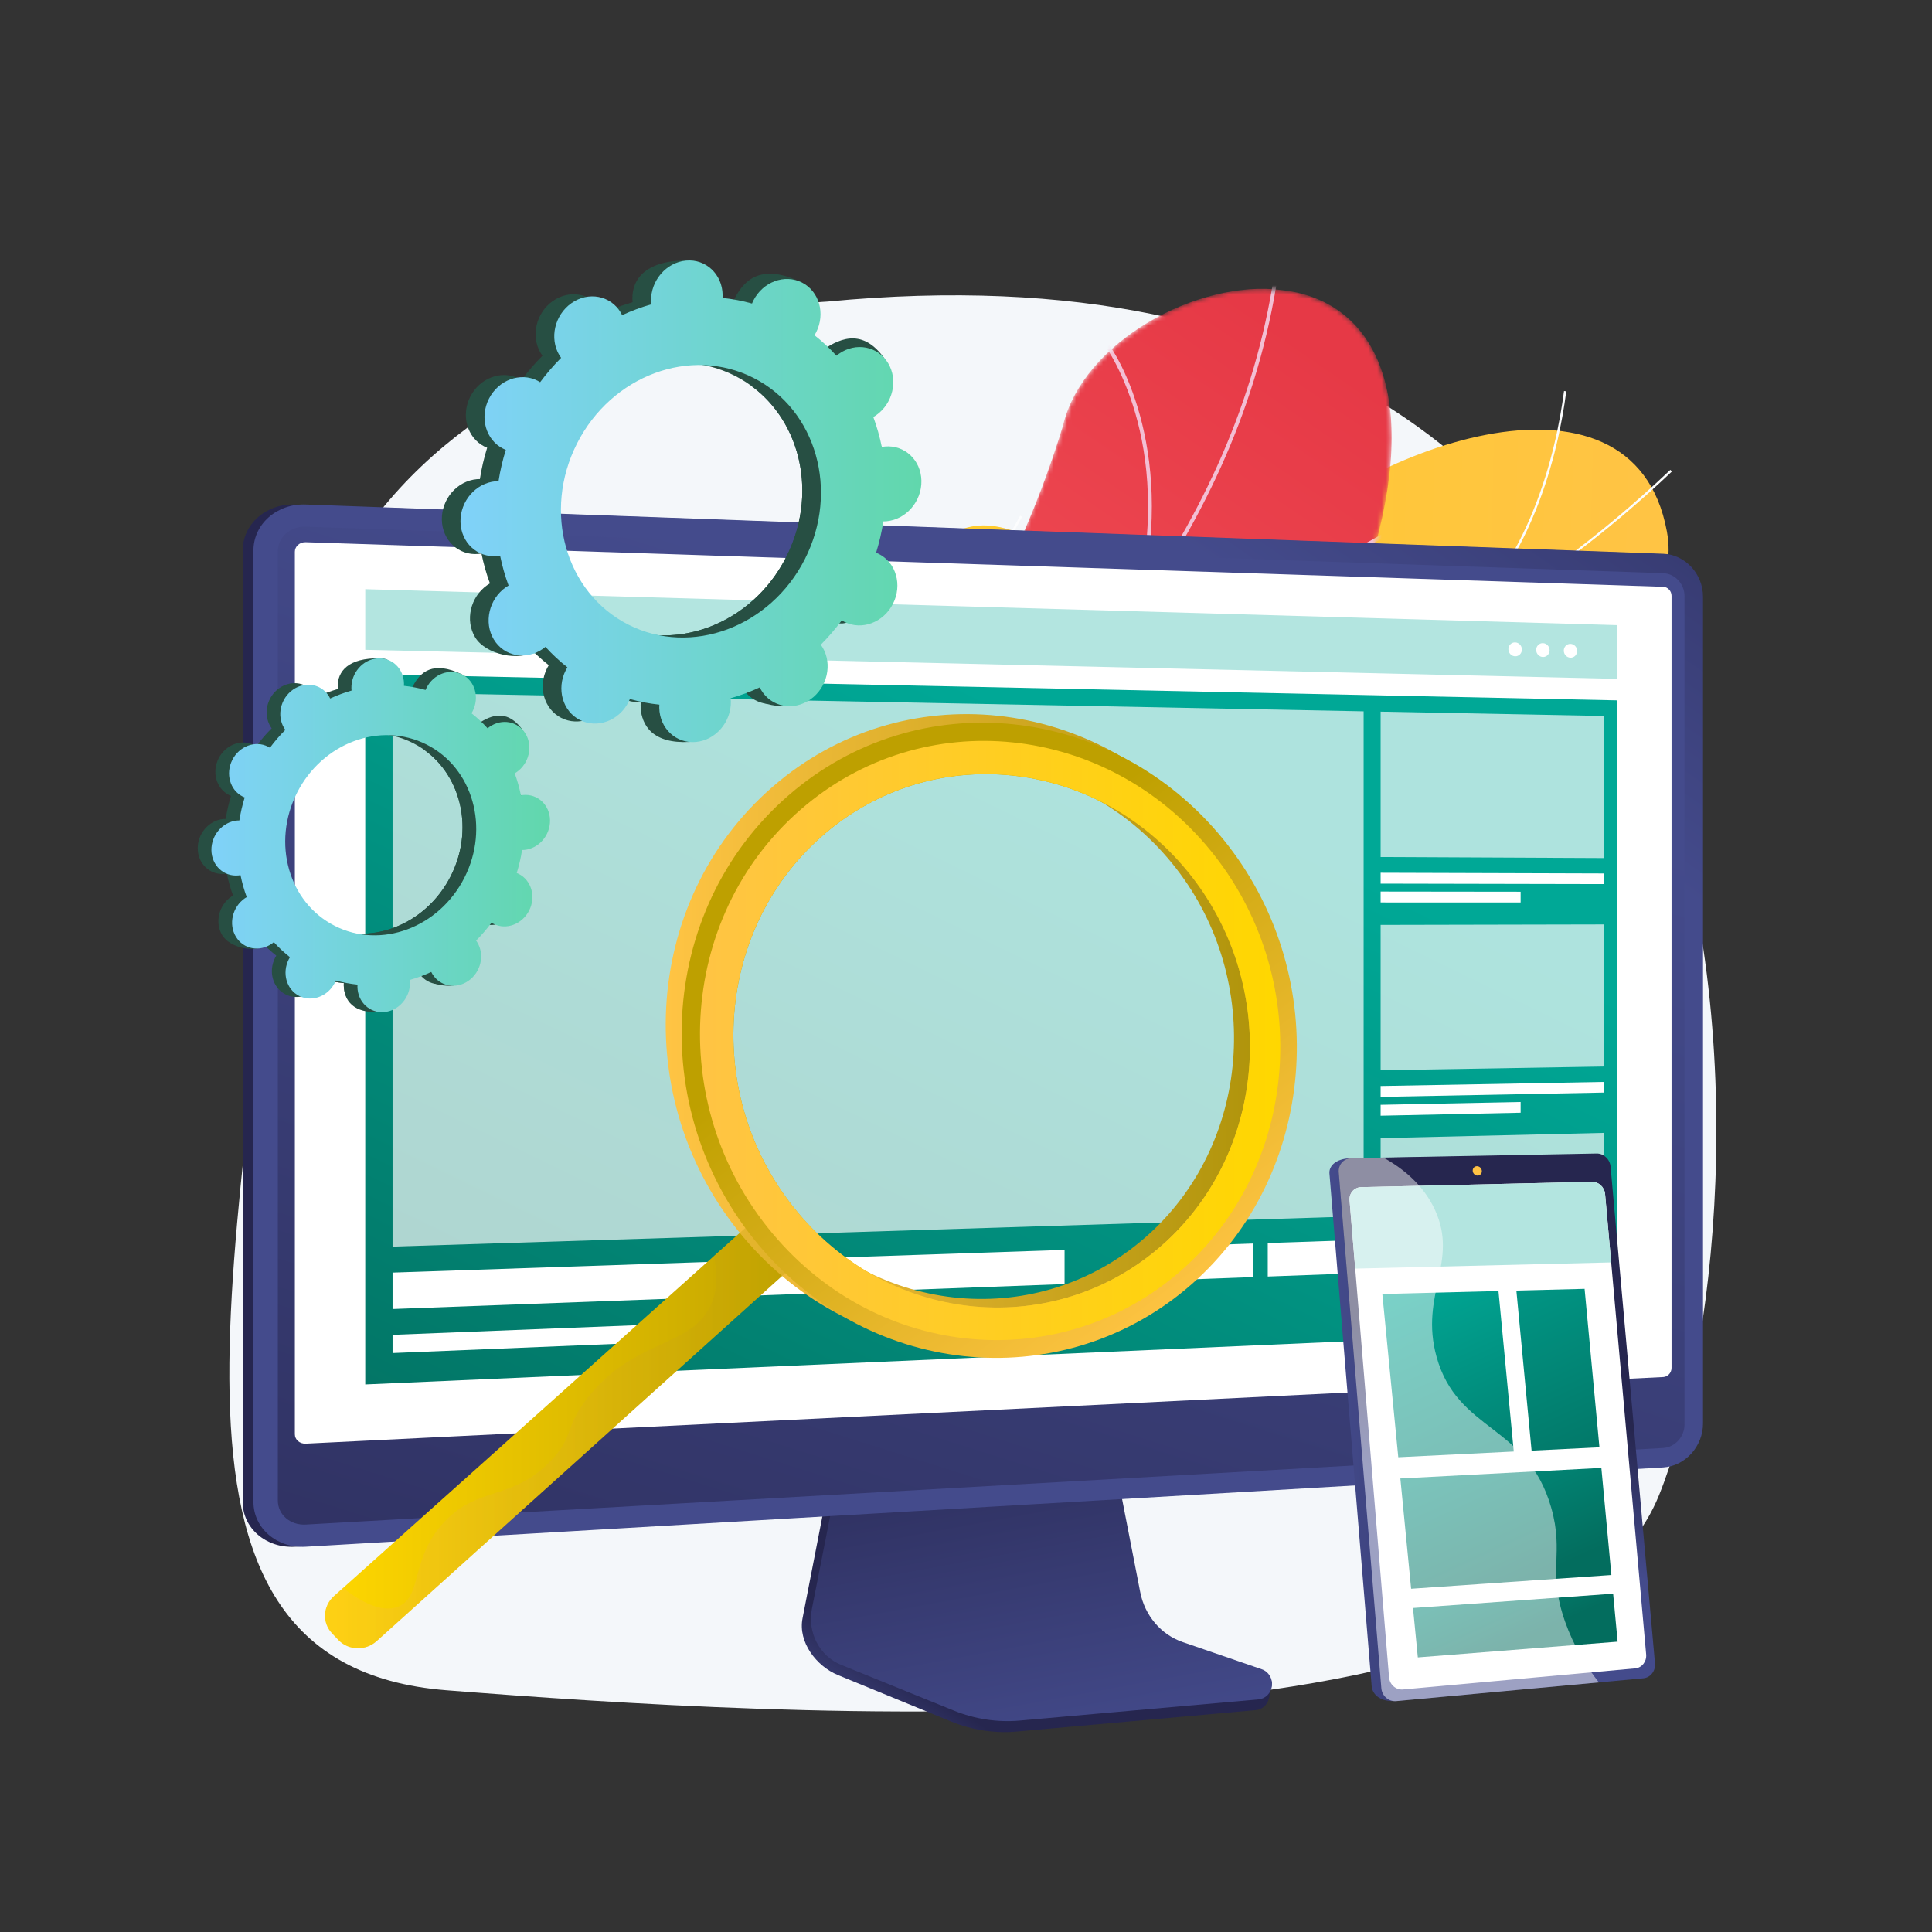 <svg width="430" height="430" viewBox="0 0 430 430" fill="none" xmlns="http://www.w3.org/2000/svg">
<rect x="0" y="0" width="430" height="430" fill="#333333" stroke="none"/>
<path d="M184.169 67.121C184.169 67.121 69.234 72.116 62.713 173.199C56.192 274.282 26.032 370.458 99.394 376.199C172.757 381.94 344.752 393.092 369.207 332.871C393.661 272.65 405.888 45.915 184.169 67.12V67.121Z" fill="#F4F7FA"/>
<path d="M152.707 183.656C151.295 181.752 149.902 176.363 150.118 174.808C151.555 164.464 152.988 144.921 161.377 137.743C162.81 136.516 169.904 141.365 171.966 141.016C177.24 143.008 178.945 144.027 184.888 143.459C202.436 141.782 203.762 105.794 230.503 120.429C250.091 131.15 257.287 149.207 279.525 124.609C301.764 100.012 363.381 77.094 370.989 118.262C375.355 141.888 340.976 146.741 333.184 168.565C325.78 189.302 308.289 194.541 285.236 187.661C262.183 180.781 263.392 195.151 254.117 212.533C242.977 233.412 216.087 211.238 204.546 199.942C195.252 190.845 165.45 173.952 152.704 183.655L152.707 183.656Z" fill="url(#paint0_linear_117_3539)"/>
<path d="M155.268 157.146L155.442 156.673C228.378 183.363 309.244 163.888 371.76 104.578L372.108 104.944C342.479 133.053 307.368 152.933 270.57 162.433C231.884 172.422 192.013 170.594 155.269 157.147L155.268 157.146Z" fill="#FCFDFE"/>
<path d="M250.485 221.742C241.254 202.61 217.967 178.166 198.574 167.255L198.821 166.816C218.29 177.771 241.67 202.312 250.939 221.523L250.485 221.742Z" fill="#FCFDFE"/>
<path d="M169.646 162.221L169.682 161.718C181.22 162.527 192.725 157.472 203.874 146.693C212.05 138.789 219.849 128.049 227.054 114.77L227.497 115.011C220.267 128.335 212.437 139.116 204.225 147.055C192.967 157.939 181.333 163.042 169.645 162.223L169.646 162.221Z" fill="#FCFDFE"/>
<path d="M275.74 160.88L275.749 160.376C297.577 160.782 316.217 174.185 328.011 185.356L327.665 185.722C315.936 174.611 297.407 161.284 275.741 160.88H275.74Z" fill="#FCFDFE"/>
<path d="M321.976 141.911L321.654 141.523C340.558 125.79 346.338 100.628 348.101 87.031L348.601 87.095C346.828 100.766 341.013 126.067 321.977 141.912L321.976 141.911Z" fill="#FCFDFE"/>
<mask id="mask0_117_3539" style="mask-type:luminance" maskUnits="userSpaceOnUse" x="81" y="64" width="229" height="261">
<path d="M116.296 324.218C104.433 316.727 92.712 308.95 81.142 300.891C80.854 300.986 88.921 271.558 108.437 262.899C146.769 246.36 140.465 213.471 142.092 196.362C143.44 171.815 158.846 148.081 179.872 163.125C200.597 177.241 224.596 132.332 236.557 94.841C240.951 75.962 266.737 62.121 285.266 64.559C304.368 66.628 316.215 84.975 305.951 121.94C295.891 165.548 255.833 176.78 236.049 192.109C216.603 207.146 234.362 234.16 206.595 242.813C182.871 250.923 156.707 252.715 155.796 275.707C155.195 298.572 146.282 313.531 116.297 324.217L116.296 324.218Z" fill="white"/>
</mask>
<g mask="url(#mask0_117_3539)">
<path d="M116.296 324.218C104.433 316.727 92.712 308.95 81.142 300.891C80.854 300.986 88.921 271.558 108.437 262.899C146.769 246.36 140.465 213.471 142.092 196.361C143.513 171.865 157.742 150.963 179.265 160.101C203.343 169.772 225.033 132.44 236.557 94.842C240.951 75.963 266.737 62.121 285.266 64.56C304.368 66.629 316.215 84.976 305.951 121.941C295.891 165.549 255.833 176.781 236.049 192.11C216.603 207.147 234.362 234.161 206.595 242.814C182.871 250.924 156.707 252.716 155.796 275.708C155.195 298.573 146.282 313.532 116.297 324.218H116.296Z" fill="url(#paint1_linear_117_3539)"/>
<path d="M97.962 318.043C98.068 317.797 135.921 265.125 181.89 217.888C188.828 210.027 196.055 202.193 203.042 194.617C241.96 152.429 278.721 112.58 284.646 52.776L285.478 52.859C279.524 112.942 242.673 152.89 203.657 195.184C196.671 202.756 189.448 210.586 182.503 218.456C136.285 265.949 98.914 318.06 98.718 318.4L97.963 318.043H97.962Z" fill="#F2BFD4"/>
<path d="M238.831 155.399L238.49 154.636C259.598 145.191 286.567 130.421 301.055 122.486C312.78 116.064 312.812 116.081 313.173 116.317L312.947 116.668L312.979 117.077C312.44 117.203 307.593 119.857 301.456 123.219C286.957 131.159 259.97 145.94 238.831 155.399Z" fill="#F2BFD4"/>
<path d="M252.476 135.576C257.509 116.361 255.376 101.29 252.7 92.031C249.785 81.945 245.464 75.986 244.804 75.54L244.986 75.271L244.896 74.753C245.143 74.71 245.336 74.861 245.607 75.155C249.48 79.366 262.134 101.998 253.284 135.787L252.475 135.576H252.476Z" fill="#F2BFD4"/>
<path d="M153.799 249.711L153.08 249.284C173.242 215.319 163.72 171.068 158.689 153.619C158.419 152.681 158.332 152.378 158.317 152.232L159.148 152.141L158.733 152.186L159.148 152.139C159.163 152.242 159.316 152.773 159.493 153.387C163.121 165.971 165.324 178.485 166.04 190.58C167.416 213.817 163.298 233.711 153.801 249.71L153.799 249.711Z" fill="#F2BFD4"/>
<path d="M167.298 234.642L166.826 233.952C192.897 216.142 225.675 228.547 226.168 228.835C226.171 228.835 226.172 228.838 226.173 228.839L226.299 229.322L225.872 229.582L225.91 229.169L225.716 229.533C225.416 229.39 193.108 217.01 167.297 234.642H167.298Z" fill="#F2BFD4"/>
<path d="M104.284 309.499C107.777 302.342 110.671 288.779 104.63 264.817C104.402 263.911 104.326 263.396 104.403 263.273L105.111 263.719L104.758 263.496L105.173 263.491C105.183 263.589 105.304 264.064 105.442 264.614C111.545 288.822 108.59 302.584 105.036 309.868L104.285 309.501L104.284 309.499Z" fill="#F2BFD4"/>
<path d="M114.331 297.576L113.692 297.038C123.207 285.725 145.528 284.26 157.986 284.393C158.381 284.398 158.635 284.401 158.729 284.396L158.777 285.23C158.676 285.236 158.402 285.234 157.977 285.23C145.666 285.098 123.626 286.527 114.33 297.577L114.331 297.576Z" fill="#F2BFD4"/>
</g>
<path d="M65.65 344.252C59.248 344.626 54.017 340.151 54.017 334.276V122.516C54.017 116.641 59.248 112.05 65.65 112.283L367.781 123.247C372.676 123.424 376.642 127.722 376.642 132.826V316.823C376.642 321.929 372.676 326.313 367.781 326.6L65.65 344.252Z" fill="url(#paint2_linear_117_3539)"/>
<path d="M262.627 367.689C257.797 366.009 254.188 361.709 253.17 356.424L246.142 319.926L186.017 322.166L178.618 360.188C177.582 365.513 181.73 370.856 186.508 372.817L211.662 383.143C216.341 385.063 221.37 385.828 226.368 385.38L279.529 380.608C281.083 380.469 282.329 379.187 282.51 377.542C282.691 375.898 283.779 374.051 282.298 373.536L262.626 367.688L262.627 367.689Z" fill="url(#paint3_linear_117_3539)"/>
<path d="M263.221 365.47C258.398 363.81 254.792 359.565 253.774 354.346L246.753 318.307L188.094 320.52L180.702 358.065C179.667 363.323 182.406 368.596 187.179 370.533L212.309 380.728C216.983 382.625 222.006 383.38 227.001 382.938L280.109 378.226C281.66 378.088 282.906 376.823 283.087 375.199C283.268 373.575 282.334 372.043 280.854 371.534L263.223 365.47H263.221Z" fill="url(#paint4_linear_117_3539)"/>
<path d="M68.042 344.252C61.642 344.626 56.409 340.151 56.409 334.276V122.516C56.409 116.641 61.641 112.05 68.042 112.283L370.173 123.247C375.068 123.424 379.034 127.722 379.034 132.826V316.823C379.034 321.929 375.068 326.313 370.173 326.6L68.042 344.252Z" fill="url(#paint5_linear_117_3539)"/>
<path d="M370.173 127.574L68.042 117.22C64.619 117.103 61.838 119.552 61.838 122.69V333.982C61.838 337.121 64.619 339.509 68.042 339.315L370.173 322.272C372.796 322.123 374.918 319.784 374.918 317.046V132.695C374.918 129.956 372.796 127.665 370.173 127.574Z" fill="url(#paint6_linear_117_3539)"/>
<path d="M68.042 321.311C66.709 321.376 65.624 320.436 65.624 319.215V122.811C65.624 121.59 66.709 120.632 68.042 120.676L370.173 130.604C371.197 130.638 372.028 131.535 372.028 132.602V304.46C372.028 305.528 371.195 306.438 370.173 306.488L68.042 321.31V321.311Z" fill="white"/>
<path d="M359.883 295.899L81.294 308.134V150.028L359.883 155.877V295.899Z" fill="url(#paint7_linear_117_3539)"/>
<path d="M359.883 151.093L81.294 144.627V131.125L359.883 139.135V151.093Z" fill="#B3E5E0"/>
<path d="M338.725 144.564C338.725 145.418 338.053 146.092 337.223 146.071C336.392 146.051 335.719 145.34 335.719 144.485C335.719 143.629 336.392 142.955 337.223 142.977C338.053 142.999 338.725 143.709 338.725 144.564Z" fill="white"/>
<path d="M344.89 144.725C344.89 145.576 344.221 146.25 343.396 146.229C342.57 146.208 341.9 145.5 341.9 144.647C341.9 143.794 342.57 143.12 343.396 143.144C344.221 143.166 344.89 143.874 344.89 144.726V144.725Z" fill="white"/>
<path d="M351.021 144.883C351.021 145.733 350.356 146.404 349.535 146.383C348.714 146.362 348.048 145.656 348.048 144.806C348.048 143.955 348.715 143.284 349.535 143.306C350.356 143.328 351.021 144.034 351.021 144.883Z" fill="white"/>
<g opacity="0.68">
<path d="M303.499 270.666L87.371 277.452V154.136L303.499 158.319V270.666Z" fill="white"/>
</g>
<path opacity="0.68" d="M356.908 190.979L307.28 190.745V158.392L356.908 159.352V190.979Z" fill="white"/>
<path d="M356.908 196.773L307.28 196.672V194.25L356.908 194.404V196.773Z" fill="white"/>
<path d="M338.442 200.861L307.28 200.856V198.434L338.442 198.472V200.861Z" fill="white"/>
<path opacity="0.68" d="M356.908 237.375L307.28 238.207V205.853L356.908 205.748V237.375Z" fill="white"/>
<path d="M356.908 243.169L307.28 244.133V241.711L356.908 240.8V243.169Z" fill="white"/>
<path d="M338.442 247.653L307.28 248.319V245.896L338.442 245.265V247.653Z" fill="white"/>
<path opacity="0.68" d="M356.908 283.771L307.28 285.668V253.315L356.908 252.144V283.771Z" fill="white"/>
<path d="M356.908 289.565L307.28 291.596V289.173L356.908 287.196V289.565Z" fill="white"/>
<path d="M338.442 294.446L307.28 295.78V293.358L338.442 292.057V294.446Z" fill="white"/>
<path d="M236.938 285.793L87.371 291.345V283.239L236.938 278.186V285.793Z" fill="white"/>
<path d="M303.499 283.324L282.16 284.115V276.658L303.499 275.938V283.324Z" fill="white"/>
<path d="M278.864 284.238L257.044 285.047V277.506L278.864 276.769V284.238Z" fill="white"/>
<path d="M155.798 298.327L87.371 301.143V297.089L155.798 294.388V298.327Z" fill="white"/>
<path d="M75.323 365.012L73.912 363.534C71.663 361.177 71.842 357.468 74.315 355.255L171.226 268.521L180.071 278.581L83.827 365.259C81.372 367.469 77.566 367.363 75.323 365.013V365.012Z" fill="url(#paint8_linear_117_3539)"/>
<path d="M268.726 184.914C244.282 154.827 200.937 149.969 171.964 175.111C142.459 200.714 140.079 246.657 166.561 276.638C192.421 305.917 235.57 308.165 263.042 282.687C290.038 257.649 292.613 214.317 268.726 184.915V184.914ZM174.988 269.072C152.933 243.93 154.947 205.532 179.546 184.067C203.775 162.926 240.164 166.827 260.784 192.044C281.009 216.777 278.858 253.335 256.027 274.401C232.859 295.78 196.607 293.718 174.988 269.072Z" fill="url(#paint9_linear_117_3539)"/>
<path style="mix-blend-mode:multiply" opacity="0.3" d="M171.226 268.519L158.869 279.579C160.011 284.626 159.311 288.146 158.122 290.644C153.648 300.041 140.894 297.972 130.631 311.319C125.481 318.017 127.818 319.673 122.596 325.102C113.964 334.076 106.516 330.647 98.924 338.693C91.246 346.83 94.091 355.399 88.61 357.586C86.265 358.523 82.549 358.223 76.341 353.44L74.314 355.254C71.841 357.467 71.662 361.176 73.911 363.533L75.322 365.011C77.565 367.36 81.371 367.467 83.826 365.256L180.07 278.578L171.225 268.518L171.226 268.519Z" fill="url(#paint10_linear_117_3539)"/>
<path d="M272.269 186.823C247.825 156.736 204.481 151.878 175.507 177.02C146.002 202.623 143.622 248.565 170.104 278.547C195.964 307.825 239.114 310.074 266.585 284.596C293.581 259.558 296.156 216.226 272.269 186.824V186.823ZM178.53 270.981C156.475 245.839 158.489 207.441 183.088 185.976C207.317 164.835 243.706 168.736 264.326 193.953C284.551 218.686 282.4 255.244 259.569 276.31C236.401 297.689 200.149 295.627 178.53 270.981Z" fill="url(#paint11_linear_117_3539)"/>
<path d="M269.464 189.34C246.368 160.978 205.484 156.465 178.194 180.193C150.432 204.331 148.181 247.598 173.088 275.866C197.445 303.509 238.155 305.699 264.109 281.672C289.639 258.037 292.064 217.093 269.465 189.34H269.464ZM178.53 270.981C156.475 245.839 158.489 207.441 183.088 185.975C207.317 164.835 243.706 168.736 264.326 193.953C284.551 218.686 282.4 255.244 259.569 276.31C236.401 297.689 200.149 295.627 178.53 270.981Z" fill="url(#paint12_linear_117_3539)"/>
<path d="M183.776 137.935C187.633 139.893 192.478 138.094 194.596 133.918C196.716 129.742 195.307 124.77 191.451 122.812C191.251 122.71 191.048 122.625 190.842 122.544C191.559 120.233 192.098 117.905 192.46 115.575C192.682 115.575 192.903 115.57 193.129 115.551C197.529 115.158 201.02 111.114 200.927 106.518C200.834 101.923 197.192 98.516 192.792 98.909C192.562 98.93 192.336 98.966 192.111 99.007C191.651 96.729 191.022 94.505 190.227 92.352C190.43 92.233 190.63 92.11 190.827 91.972C194.591 89.335 195.794 84.129 193.513 80.346C191.232 76.563 186.333 75.635 182.568 78.273C182.376 78.408 182.194 78.554 182.014 78.702C180.527 77.058 178.896 75.535 177.131 74.145C177.255 73.941 177.377 73.736 177.486 73.519C179.606 69.344 182.374 64.782 178.488 62.884C169.497 58.496 165.639 62.255 163.519 66.431C163.409 66.648 163.315 66.867 163.224 67.087C161.06 66.483 158.868 66.066 156.664 65.836C156.678 65.605 156.688 65.372 156.683 65.136C156.591 60.541 157.954 58.053 153.537 57.969C143.905 57.783 140.658 61.964 140.75 66.56C140.755 66.799 140.776 67.035 140.799 67.268C138.592 67.897 136.425 68.701 134.315 69.675C134.214 69.47 134.111 69.266 133.992 69.069C131.711 65.286 126.812 64.357 123.047 66.995C119.284 69.633 118.081 74.838 120.362 78.622C120.479 78.815 120.606 78.997 120.736 79.176C119.069 80.843 117.508 82.654 116.066 84.596C115.88 84.479 115.691 84.365 115.49 84.264C111.633 82.306 106.788 84.105 104.67 88.281C102.55 92.457 103.959 97.429 107.815 99.387C108.015 99.489 108.219 99.573 108.424 99.654C107.707 101.966 107.167 104.294 106.806 106.624C106.584 106.624 106.363 106.628 106.138 106.648C101.738 107.041 98.246 111.085 98.34 115.68C98.433 120.276 102.076 123.682 106.475 123.289C106.705 123.269 106.931 123.233 107.156 123.193C107.616 125.471 108.246 127.695 109.04 129.848C108.838 129.967 108.637 130.089 108.44 130.227C104.677 132.865 103.474 138.071 105.755 141.854C108.035 145.637 115.583 147.394 119.346 144.756C119.539 144.62 117.072 143.647 117.252 143.498C118.739 145.142 120.37 146.665 122.135 148.054C122.011 148.257 121.889 148.464 121.78 148.68C119.661 152.856 121.07 157.829 124.926 159.786C128.783 161.744 133.628 159.945 135.747 155.769C135.857 155.552 135.951 155.333 136.042 155.113C138.206 155.717 140.398 156.134 142.602 156.363C142.588 156.595 142.578 156.828 142.583 157.064C142.675 161.659 146.318 165.065 150.718 164.673C155.118 164.28 158.61 160.236 158.516 155.64C158.511 155.4 158.49 155.165 158.467 154.932C160.674 154.303 162.841 153.498 164.951 152.525C165.052 152.73 165.155 152.934 165.274 153.131C167.555 156.914 172.454 157.842 176.219 155.204C179.982 152.567 181.185 147.361 178.906 143.578C178.788 143.385 178.661 143.204 178.531 143.024C180.198 141.356 181.759 139.546 183.201 137.603C183.387 137.721 183.576 137.835 183.777 137.936L183.776 137.935ZM135.7 138.554C121.697 131.447 116.583 113.394 124.278 98.231C131.973 83.069 149.564 76.538 163.567 83.644C177.57 90.751 182.684 108.803 174.989 123.966C167.294 139.129 149.704 145.66 135.7 138.554Z" fill="#274F43"/>
<path d="M193.128 115.549C197.528 115.156 201.019 111.113 200.926 106.517C200.833 101.921 197.19 98.515 192.791 98.908C192.561 98.929 192.335 98.965 192.11 99.005C191.65 96.728 191.021 94.504 190.226 92.35C190.429 92.232 190.629 92.109 190.826 91.971C194.59 89.333 199.245 82.96 196.59 79.43C191.548 72.733 186.333 75.633 182.568 78.27C182.376 78.406 182.194 78.552 182.014 78.699C180.527 77.056 178.896 75.533 177.131 74.143C177.255 73.94 177.377 73.734 177.486 73.517C178.639 71.244 178.741 68.739 177.978 66.608C174.344 73.008 170.758 79.435 167.236 85.897C178.408 94.081 181.968 110.211 174.988 123.964C169.073 135.619 157.313 142.164 145.828 141.347C145.316 142.675 144.813 144.012 144.264 145.327C142.776 148.898 141.086 152.395 139.393 155.888C140.458 156.089 141.528 156.246 142.6 156.359C142.586 156.591 142.576 156.824 142.58 157.059C142.673 161.654 145.464 165.558 153.438 165.134C157.849 164.899 158.606 160.231 158.514 155.636C158.509 155.396 158.489 155.16 158.465 154.927C160.672 154.298 162.839 153.493 164.948 152.52C165.049 152.725 165.152 152.929 165.272 153.126C167.553 156.909 175.461 158.516 179.225 155.878C182.99 153.24 181.183 147.357 178.902 143.574C178.785 143.38 178.657 143.198 178.528 143.02C180.194 141.352 181.756 139.541 183.197 137.599C183.384 137.716 183.573 137.831 183.773 137.931C187.631 139.889 192.475 138.09 194.594 133.914C196.714 129.738 195.305 124.766 191.449 122.808C191.249 122.706 191.045 122.622 190.84 122.541C191.556 120.23 192.095 117.901 192.458 115.571C192.679 115.571 192.901 115.567 193.127 115.547L193.128 115.549Z" fill="#274F43"/>
<path d="M187.924 138.406C191.781 140.363 196.626 138.564 198.745 134.388C200.864 130.212 199.455 125.24 195.599 123.283C195.4 123.182 195.196 123.096 194.991 123.015C195.707 120.704 196.247 118.375 196.609 116.046C196.83 116.046 197.051 116.041 197.277 116.021C201.677 115.628 205.168 111.584 205.075 106.989C204.983 102.393 201.34 98.987 196.94 99.38C196.711 99.401 196.485 99.437 196.26 99.477C195.8 97.2 195.169 94.976 194.375 92.822C194.578 92.704 194.778 92.581 194.975 92.443C198.739 89.805 199.942 84.6 197.661 80.817C195.38 77.034 190.481 76.105 186.716 78.743C186.524 78.879 186.342 79.025 186.162 79.172C184.675 77.529 183.044 76.006 181.279 74.616C181.403 74.413 181.525 74.207 181.635 73.99C183.755 69.814 182.346 64.842 178.489 62.884C174.632 60.927 169.787 62.726 167.669 66.901C167.559 67.118 167.465 67.337 167.373 67.558C165.209 66.954 163.018 66.537 160.813 66.307C160.827 66.075 160.837 65.842 160.833 65.607C160.74 61.011 157.097 57.605 152.698 57.998C148.298 58.391 144.807 62.435 144.9 67.03C144.904 67.27 144.925 67.505 144.948 67.738C142.741 68.368 140.574 69.173 138.465 70.146C138.364 69.941 138.261 69.737 138.141 69.54C135.861 65.756 130.961 64.828 127.197 67.466C123.433 70.104 122.23 75.309 124.511 79.092C124.628 79.286 124.756 79.468 124.885 79.646C123.219 81.314 121.658 83.124 120.216 85.067C120.029 84.95 119.84 84.835 119.64 84.734C115.782 82.777 110.938 84.576 108.819 88.752C106.699 92.928 108.109 97.9 111.965 99.857C112.164 99.959 112.368 100.044 112.573 100.125C111.857 102.436 111.317 104.765 110.955 107.094C110.734 107.094 110.512 107.099 110.286 107.119C105.887 107.512 102.396 111.555 102.488 116.151C102.581 120.747 106.224 124.153 110.624 123.76C110.853 123.739 111.079 123.703 111.304 123.664C111.764 125.941 112.395 128.166 113.189 130.319C112.986 130.437 112.785 130.56 112.588 130.698C108.825 133.336 107.622 138.541 109.903 142.324C112.184 146.107 117.083 147.036 120.846 144.398C121.039 144.262 121.221 144.116 121.4 143.969C122.887 145.612 124.518 147.135 126.283 148.525C126.159 148.729 126.038 148.934 125.929 149.151C123.809 153.327 125.218 158.299 129.074 160.257C132.931 162.214 137.776 160.416 139.895 156.24C140.005 156.023 140.099 155.804 140.19 155.584C142.354 156.187 144.546 156.605 146.751 156.834C146.737 157.066 146.726 157.299 146.731 157.534C146.824 162.13 150.466 165.536 154.866 165.143C159.266 164.75 162.757 160.706 162.664 156.111C162.659 155.871 162.64 155.636 162.615 155.403C164.822 154.773 166.99 153.969 169.099 152.995C169.2 153.201 169.304 153.405 169.422 153.602C171.703 157.385 176.603 158.313 180.366 155.675C184.13 153.037 185.332 147.832 183.053 144.049C182.935 143.855 182.808 143.673 182.678 143.495C184.345 141.827 185.906 140.017 187.348 138.074C187.534 138.191 187.723 138.306 187.924 138.407V138.406ZM139.849 139.024C125.845 131.917 120.732 113.865 128.426 98.702C136.121 83.539 153.712 77.008 167.715 84.114C181.718 91.222 186.832 109.273 179.137 124.437C171.443 139.599 153.852 146.13 139.849 139.024Z" fill="url(#paint13_linear_117_3539)"/>
<path d="M106.771 205.265C109.604 206.704 113.163 205.381 114.72 202.314C116.276 199.246 115.242 195.594 112.408 194.156C112.261 194.082 112.112 194.019 111.962 193.959C112.488 192.261 112.885 190.55 113.15 188.839C113.313 188.839 113.476 188.836 113.642 188.821C116.874 188.532 119.438 185.562 119.371 182.185C119.302 178.809 116.627 176.307 113.395 176.595C113.226 176.611 113.06 176.637 112.895 176.666C112.558 174.994 112.094 173.359 111.51 171.777C111.659 171.69 111.807 171.6 111.952 171.499C114.716 169.561 115.6 165.738 113.925 162.958C112.25 160.179 108.65 159.497 105.885 161.435C105.744 161.535 105.611 161.642 105.479 161.751C104.386 160.543 103.188 159.424 101.891 158.403C101.983 158.254 102.072 158.102 102.152 157.943C103.709 154.875 105.744 151.524 102.888 150.131C96.283 146.908 93.449 149.669 91.892 152.737C91.811 152.896 91.742 153.057 91.676 153.219C90.087 152.775 88.476 152.469 86.856 152.3C86.867 152.129 86.874 151.958 86.872 151.785C86.803 148.41 87.805 146.582 84.561 146.52C77.486 146.383 75.099 149.454 75.168 152.831C75.171 153.007 75.186 153.18 75.204 153.351C73.582 153.814 71.991 154.405 70.44 155.12C70.366 154.969 70.289 154.82 70.202 154.675C68.528 151.895 64.928 151.214 62.162 153.152C59.397 155.09 58.514 158.913 60.19 161.693C60.275 161.835 60.369 161.968 60.464 162.099C59.24 163.325 58.093 164.654 57.033 166.081C56.897 165.995 56.758 165.91 56.611 165.836C53.778 164.398 50.218 165.719 48.662 168.787C47.105 171.855 48.139 175.507 50.973 176.945C51.12 177.02 51.27 177.082 51.42 177.142C50.894 178.84 50.498 180.551 50.232 182.262C50.07 182.262 49.907 182.265 49.742 182.279C46.51 182.568 43.945 185.539 44.013 188.915C44.081 192.291 46.756 194.793 49.989 194.505C50.158 194.49 50.324 194.463 50.489 194.434C50.827 196.107 51.289 197.741 51.873 199.323C51.725 199.41 51.577 199.5 51.432 199.601C48.666 201.539 47.783 205.363 49.459 208.142C51.134 210.921 56.679 212.211 59.444 210.273C59.586 210.174 57.774 209.459 57.906 209.35C58.999 210.557 60.197 211.676 61.493 212.697C61.403 212.846 61.313 212.997 61.233 213.157C59.676 216.225 60.71 219.877 63.544 221.315C66.376 222.754 69.936 221.433 71.492 218.365C71.574 218.206 71.643 218.045 71.709 217.882C73.298 218.326 74.909 218.632 76.528 218.802C76.518 218.972 76.511 219.143 76.514 219.316C76.583 222.691 79.258 225.195 82.49 224.906C85.723 224.618 88.288 221.647 88.22 218.271C88.216 218.094 88.201 217.922 88.184 217.75C89.805 217.288 91.398 216.697 92.947 215.982C93.021 216.132 93.098 216.282 93.185 216.427C94.86 219.206 98.46 219.888 101.224 217.95C103.989 216.012 104.872 212.188 103.197 209.409C103.111 209.266 103.017 209.133 102.921 209.002C104.145 207.777 105.292 206.447 106.351 205.021C106.488 205.106 106.627 205.191 106.774 205.265H106.771ZM71.455 205.72C61.169 200.499 57.411 187.238 63.064 176.098C68.717 164.96 81.639 160.162 91.925 165.383C102.213 170.603 105.969 183.865 100.316 195.004C94.664 206.143 81.742 210.941 71.455 205.72Z" fill="#274F43"/>
<path d="M113.642 188.821C116.874 188.532 119.438 185.562 119.371 182.185C119.302 178.809 116.627 176.307 113.395 176.595C113.226 176.61 113.06 176.637 112.895 176.666C112.558 174.994 112.094 173.359 111.51 171.777C111.659 171.69 111.807 171.6 111.952 171.499C114.716 169.561 118.136 164.88 116.186 162.287C112.482 157.367 108.651 159.497 105.885 161.435C105.744 161.535 105.611 161.642 105.479 161.75C104.386 160.543 103.188 159.424 101.891 158.403C101.983 158.254 102.072 158.103 102.152 157.943C103 156.273 103.074 154.432 102.514 152.868C99.844 157.569 97.21 162.291 94.623 167.037C102.83 173.049 105.445 184.897 100.318 195.001C95.972 203.562 87.333 208.371 78.897 207.77C78.521 208.746 78.152 209.727 77.749 210.694C76.656 213.317 75.413 215.886 74.171 218.453C74.953 218.6 75.739 218.716 76.527 218.798C76.517 218.968 76.51 219.14 76.513 219.313C76.582 222.689 78.632 225.556 84.49 225.244C87.73 225.072 88.287 221.643 88.218 218.267C88.215 218.091 88.2 217.918 88.183 217.747C89.804 217.284 91.397 216.693 92.946 215.978C93.02 216.129 93.097 216.278 93.184 216.423C94.859 219.202 100.669 220.382 103.434 218.444C106.2 216.507 104.872 212.184 103.197 209.405C103.111 209.263 103.017 209.129 102.921 208.998C104.145 207.773 105.292 206.444 106.351 205.017C106.488 205.103 106.627 205.187 106.774 205.262C109.607 206.7 113.167 205.379 114.723 202.311C116.28 199.243 115.246 195.591 112.412 194.152C112.265 194.078 112.115 194.016 111.965 193.955C112.491 192.257 112.887 190.547 113.153 188.836C113.315 188.836 113.478 188.832 113.644 188.817L113.642 188.821Z" fill="#274F43"/>
<path d="M109.818 205.611C112.651 207.049 116.21 205.728 117.767 202.66C119.323 199.592 118.289 195.94 115.456 194.501C115.308 194.427 115.159 194.365 115.008 194.304C115.534 192.606 115.931 190.896 116.196 189.185C116.358 189.185 116.522 189.181 116.688 189.166C119.92 188.878 122.484 185.907 122.417 182.531C122.348 179.155 119.673 176.652 116.441 176.941C116.272 176.956 116.106 176.983 115.941 177.012C115.603 175.339 115.14 173.705 114.556 172.123C114.705 172.036 114.853 171.945 114.998 171.845C117.762 169.907 118.646 166.083 116.97 163.304C115.296 160.524 111.696 159.843 108.93 161.781C108.789 161.88 108.656 161.987 108.523 162.096C107.43 160.888 106.233 159.77 104.936 158.749C105.028 158.599 105.117 158.447 105.197 158.289C106.754 155.221 105.72 151.569 102.886 150.13C100.052 148.692 96.494 150.013 94.937 153.081C94.856 153.24 94.787 153.401 94.721 153.563C93.132 153.119 91.52 152.813 89.901 152.644C89.912 152.474 89.919 152.302 89.915 152.13C89.847 148.753 87.172 146.251 83.939 146.539C80.707 146.828 78.143 149.799 78.21 153.175C78.214 153.351 78.229 153.524 78.246 153.695C76.625 154.158 75.033 154.749 73.483 155.464C73.408 155.313 73.332 155.164 73.245 155.019C71.57 152.24 67.97 151.558 65.205 153.496C62.439 155.434 61.556 159.258 63.232 162.037C63.318 162.179 63.412 162.313 63.508 162.444C62.284 163.669 61.136 164.998 60.077 166.425C59.94 166.339 59.801 166.255 59.654 166.18C56.82 164.742 53.262 166.063 51.706 169.131C50.149 172.199 51.183 175.851 54.017 177.29C54.164 177.364 54.313 177.426 54.464 177.487C53.938 179.185 53.541 180.895 53.276 182.606C53.114 182.606 52.95 182.61 52.785 182.624C49.552 182.912 46.988 185.883 47.055 189.259C47.124 192.635 49.799 195.138 53.031 194.849C53.201 194.834 53.366 194.807 53.531 194.778C53.869 196.451 54.332 198.085 54.916 199.667C54.768 199.754 54.619 199.844 54.474 199.945C51.709 201.883 50.826 205.707 52.502 208.486C54.176 211.266 57.776 211.947 60.541 210.009C60.682 209.909 60.815 209.803 60.948 209.694C62.041 210.902 63.238 212.02 64.535 213.041C64.443 213.191 64.354 213.342 64.274 213.501C62.717 216.569 63.751 220.221 66.585 221.66C69.419 223.098 72.977 221.777 74.534 218.709C74.615 218.55 74.684 218.389 74.75 218.227C76.34 218.671 77.951 218.977 79.57 219.146C79.559 219.316 79.552 219.488 79.555 219.66C79.623 223.035 82.298 225.539 85.531 225.25C88.763 224.962 91.328 221.991 91.26 218.615C91.256 218.439 91.241 218.266 91.224 218.095C92.845 217.632 94.438 217.041 95.987 216.326C96.061 216.477 96.138 216.626 96.225 216.771C97.9 219.55 101.5 220.232 104.264 218.294C107.029 216.356 107.913 212.532 106.237 209.753C106.151 209.61 106.057 209.477 105.961 209.346C107.185 208.121 108.332 206.792 109.392 205.365C109.528 205.451 109.667 205.535 109.815 205.609L109.818 205.611ZM74.502 206.065C64.216 200.845 60.459 187.583 66.111 176.444C71.764 165.305 84.686 160.507 94.972 165.728C105.26 170.949 109.016 184.21 103.363 195.35C97.711 206.488 84.789 211.286 74.502 206.065Z" fill="url(#paint14_linear_117_3539)"/>
<path d="M356.054 259.921L365.849 369.837C365.997 371.501 364.842 372.982 363.278 373.125L310.28 378.584C307.109 378.754 305.432 377.034 305.29 375.304L295.889 261.183C295.75 259.497 297.325 257.91 300.458 257.795L352.969 257.023C354.523 256.993 355.91 258.297 356.054 259.921Z" fill="url(#paint15_linear_117_3539)"/>
<path d="M358.461 259.648L368.345 370.223C368.495 371.898 367.334 373.386 365.761 373.531L310.769 378.606C309.083 378.762 307.583 377.466 307.44 375.726L297.955 260.916C297.815 259.222 299.073 257.809 300.746 257.776L355.357 256.733C356.92 256.703 358.315 258.015 358.461 259.648Z" fill="url(#paint16_linear_117_3539)"/>
<path d="M357.238 265.749L366.38 368.239C366.519 369.801 365.433 371.19 363.963 371.323L312.261 376.018C310.692 376.161 309.296 374.952 309.162 373.333L300.368 267.156C300.237 265.575 301.408 264.253 302.966 264.217L354.336 263.035C355.797 263.001 357.102 264.223 357.237 265.749H357.238Z" fill="white"/>
<path d="M357.238 265.749C357.102 264.223 355.798 263.001 354.336 263.035L302.966 264.217C301.408 264.253 300.237 265.575 300.368 267.156L301.627 282.352L358.597 280.975L357.238 265.749Z" fill="#B3E5E0"/>
<path d="M329.81 260.582C329.86 261.158 329.446 261.636 328.885 261.649C328.324 261.661 327.829 261.202 327.779 260.625C327.73 260.048 328.144 259.57 328.705 259.56C329.265 259.548 329.76 260.006 329.81 260.582Z" fill="url(#paint17_linear_117_3539)"/>
<path d="M336.916 323.061L311.211 324.33L307.662 288.001L333.51 287.342L336.916 323.061Z" fill="url(#paint18_linear_117_3539)"/>
<path d="M355.98 322.12L340.879 322.865L337.495 287.24L352.678 286.853L355.98 322.12Z" fill="url(#paint19_linear_117_3539)"/>
<path d="M358.641 350.543L314.07 353.605L311.672 329.056L356.409 326.708L358.641 350.543Z" fill="url(#paint20_linear_117_3539)"/>
<path d="M360.029 365.381L315.563 368.884L314.489 357.887L359.029 354.702L360.029 365.381Z" fill="url(#paint21_linear_117_3539)"/>
<g style="mix-blend-mode:soft-light" opacity="0.48">
<path d="M345.248 335.555C339.917 316.93 324.374 318.792 319.725 301.961C315.907 288.138 324.71 280.85 319.371 269.278C316.859 263.836 312.459 260.156 307.897 257.641L300.746 257.777C299.073 257.81 297.815 259.222 297.955 260.917L307.44 375.728C307.583 377.468 309.083 378.764 310.769 378.609L355.857 374.448C352.974 370.79 350.238 366.315 348.339 360.938C344.321 349.557 348.196 345.858 345.247 335.558L345.248 335.555Z" fill="white"/>
</g>
<defs>
<linearGradient id="paint0_linear_117_3539" x1="364.085" y1="160.145" x2="-54.993" y2="150.047" gradientUnits="userSpaceOnUse">
<stop stop-color="#FFC444"/>
<stop offset="1" stop-color="#FFD700"/>
</linearGradient>
<linearGradient id="paint1_linear_117_3539" x1="282.814" y1="70.215" x2="113.304" y2="318.101" gradientUnits="userSpaceOnUse">
<stop stop-color="#E63946"/>
<stop offset="1" stop-color="#FF6B6B"/>
</linearGradient>
<linearGradient id="paint2_linear_117_3539" x1="87.727" y1="232.86" x2="141.307" y2="227.261" gradientUnits="userSpaceOnUse">
<stop stop-color="#26264F"/>
<stop offset="1" stop-color="#444B8C"/>
</linearGradient>
<linearGradient id="paint3_linear_117_3539" x1="201.941" y1="396.546" x2="213.293" y2="380.285" gradientUnits="userSpaceOnUse">
<stop stop-color="#444B8C"/>
<stop offset="1" stop-color="#26264F"/>
</linearGradient>
<linearGradient id="paint4_linear_117_3539" x1="236.304" y1="392.377" x2="218.931" y2="298.063" gradientUnits="userSpaceOnUse">
<stop stop-color="#444B8C"/>
<stop offset="1" stop-color="#26264F"/>
</linearGradient>
<linearGradient id="paint5_linear_117_3539" x1="279.163" y1="132.018" x2="366.106" y2="7.93" gradientUnits="userSpaceOnUse">
<stop stop-color="#444B8C"/>
<stop offset="1" stop-color="#26264F"/>
</linearGradient>
<linearGradient id="paint6_linear_117_3539" x1="241.4" y1="146.752" x2="132.646" y2="492.169" gradientUnits="userSpaceOnUse">
<stop stop-color="#444B8C"/>
<stop offset="1" stop-color="#26264F"/>
</linearGradient>
<linearGradient id="paint7_linear_117_3539" x1="247.296" y1="167.896" x2="145.341" y2="378.124" gradientUnits="userSpaceOnUse">
<stop stop-color="#00A896"/>
<stop offset="1" stop-color="#036D5E"/>
</linearGradient>
<linearGradient id="paint8_linear_117_3539" x1="72.336" y1="317.684" x2="180.071" y2="317.684" gradientUnits="userSpaceOnUse">
<stop stop-color="#FFD700"/>
<stop offset="1" stop-color="#C0A200"/>
</linearGradient>
<linearGradient id="paint9_linear_117_3539" x1="148.166" y1="229.626" x2="285.091" y2="229.626" gradientUnits="userSpaceOnUse">
<stop stop-color="#FFC444"/>
<stop offset="1" stop-color="#AC9209"/>
</linearGradient>
<linearGradient id="paint10_linear_117_3539" x1="72.336" y1="317.684" x2="180.071" y2="317.684" gradientUnits="userSpaceOnUse">
<stop stop-color="#FFC444"/>
<stop offset="1" stop-color="#B89B00"/>
</linearGradient>
<linearGradient id="paint11_linear_117_3539" x1="265.668" y1="291.505" x2="203.299" y2="209.245" gradientUnits="userSpaceOnUse">
<stop stop-color="#FFC444"/>
<stop offset="1" stop-color="#BEA000"/>
</linearGradient>
<linearGradient id="paint12_linear_117_3539" x1="155.793" y1="231.58" x2="284.952" y2="231.58" gradientUnits="userSpaceOnUse">
<stop stop-color="#FFC444"/>
<stop offset="1" stop-color="#FFD700"/>
</linearGradient>
<linearGradient id="paint13_linear_117_3539" x1="102.487" y1="111.571" x2="205.076" y2="111.571" gradientUnits="userSpaceOnUse">
<stop stop-color="#80D2F9"/>
<stop offset="1" stop-color="#61D7AC"/>
</linearGradient>
<linearGradient id="paint14_linear_117_3539" x1="47.055" y1="185.898" x2="122.418" y2="185.898" gradientUnits="userSpaceOnUse">
<stop stop-color="#80D2F9"/>
<stop offset="1" stop-color="#61D7AC"/>
</linearGradient>
<linearGradient id="paint15_linear_117_3539" x1="293.827" y1="316.403" x2="367.775" y2="319.153" gradientUnits="userSpaceOnUse">
<stop stop-color="#444B8C"/>
<stop offset="1" stop-color="#26264F"/>
</linearGradient>
<linearGradient id="paint16_linear_117_3539" x1="325.22" y1="335.32" x2="336.49" y2="307.341" gradientUnits="userSpaceOnUse">
<stop stop-color="#444B8C"/>
<stop offset="1" stop-color="#26264F"/>
</linearGradient>
<linearGradient id="paint17_linear_117_3539" x1="330.525" y1="256.426" x2="261.425" y2="424.109" gradientUnits="userSpaceOnUse">
<stop stop-color="#FFC444"/>
<stop offset="1" stop-color="#F36F56"/>
</linearGradient>
<linearGradient id="paint18_linear_117_3539" x1="287.202" y1="296.438" x2="316.567" y2="360.089" gradientUnits="userSpaceOnUse">
<stop stop-color="#00A896"/>
<stop offset="1" stop-color="#036D5E"/>
</linearGradient>
<linearGradient id="paint19_linear_117_3539" x1="302.165" y1="274.755" x2="335.967" y2="348.023" gradientUnits="userSpaceOnUse">
<stop stop-color="#00A896"/>
<stop offset="1" stop-color="#036D5E"/>
</linearGradient>
<linearGradient id="paint20_linear_117_3539" x1="288.896" y1="313.954" x2="312.292" y2="364.666" gradientUnits="userSpaceOnUse">
<stop stop-color="#00A896"/>
<stop offset="1" stop-color="#036D5E"/>
</linearGradient>
<linearGradient id="paint21_linear_117_3539" x1="293.164" y1="345.073" x2="308.764" y2="378.888" gradientUnits="userSpaceOnUse">
<stop stop-color="#00A896"/>
<stop offset="1" stop-color="#036D5E"/>
</linearGradient>
</defs>
</svg>
